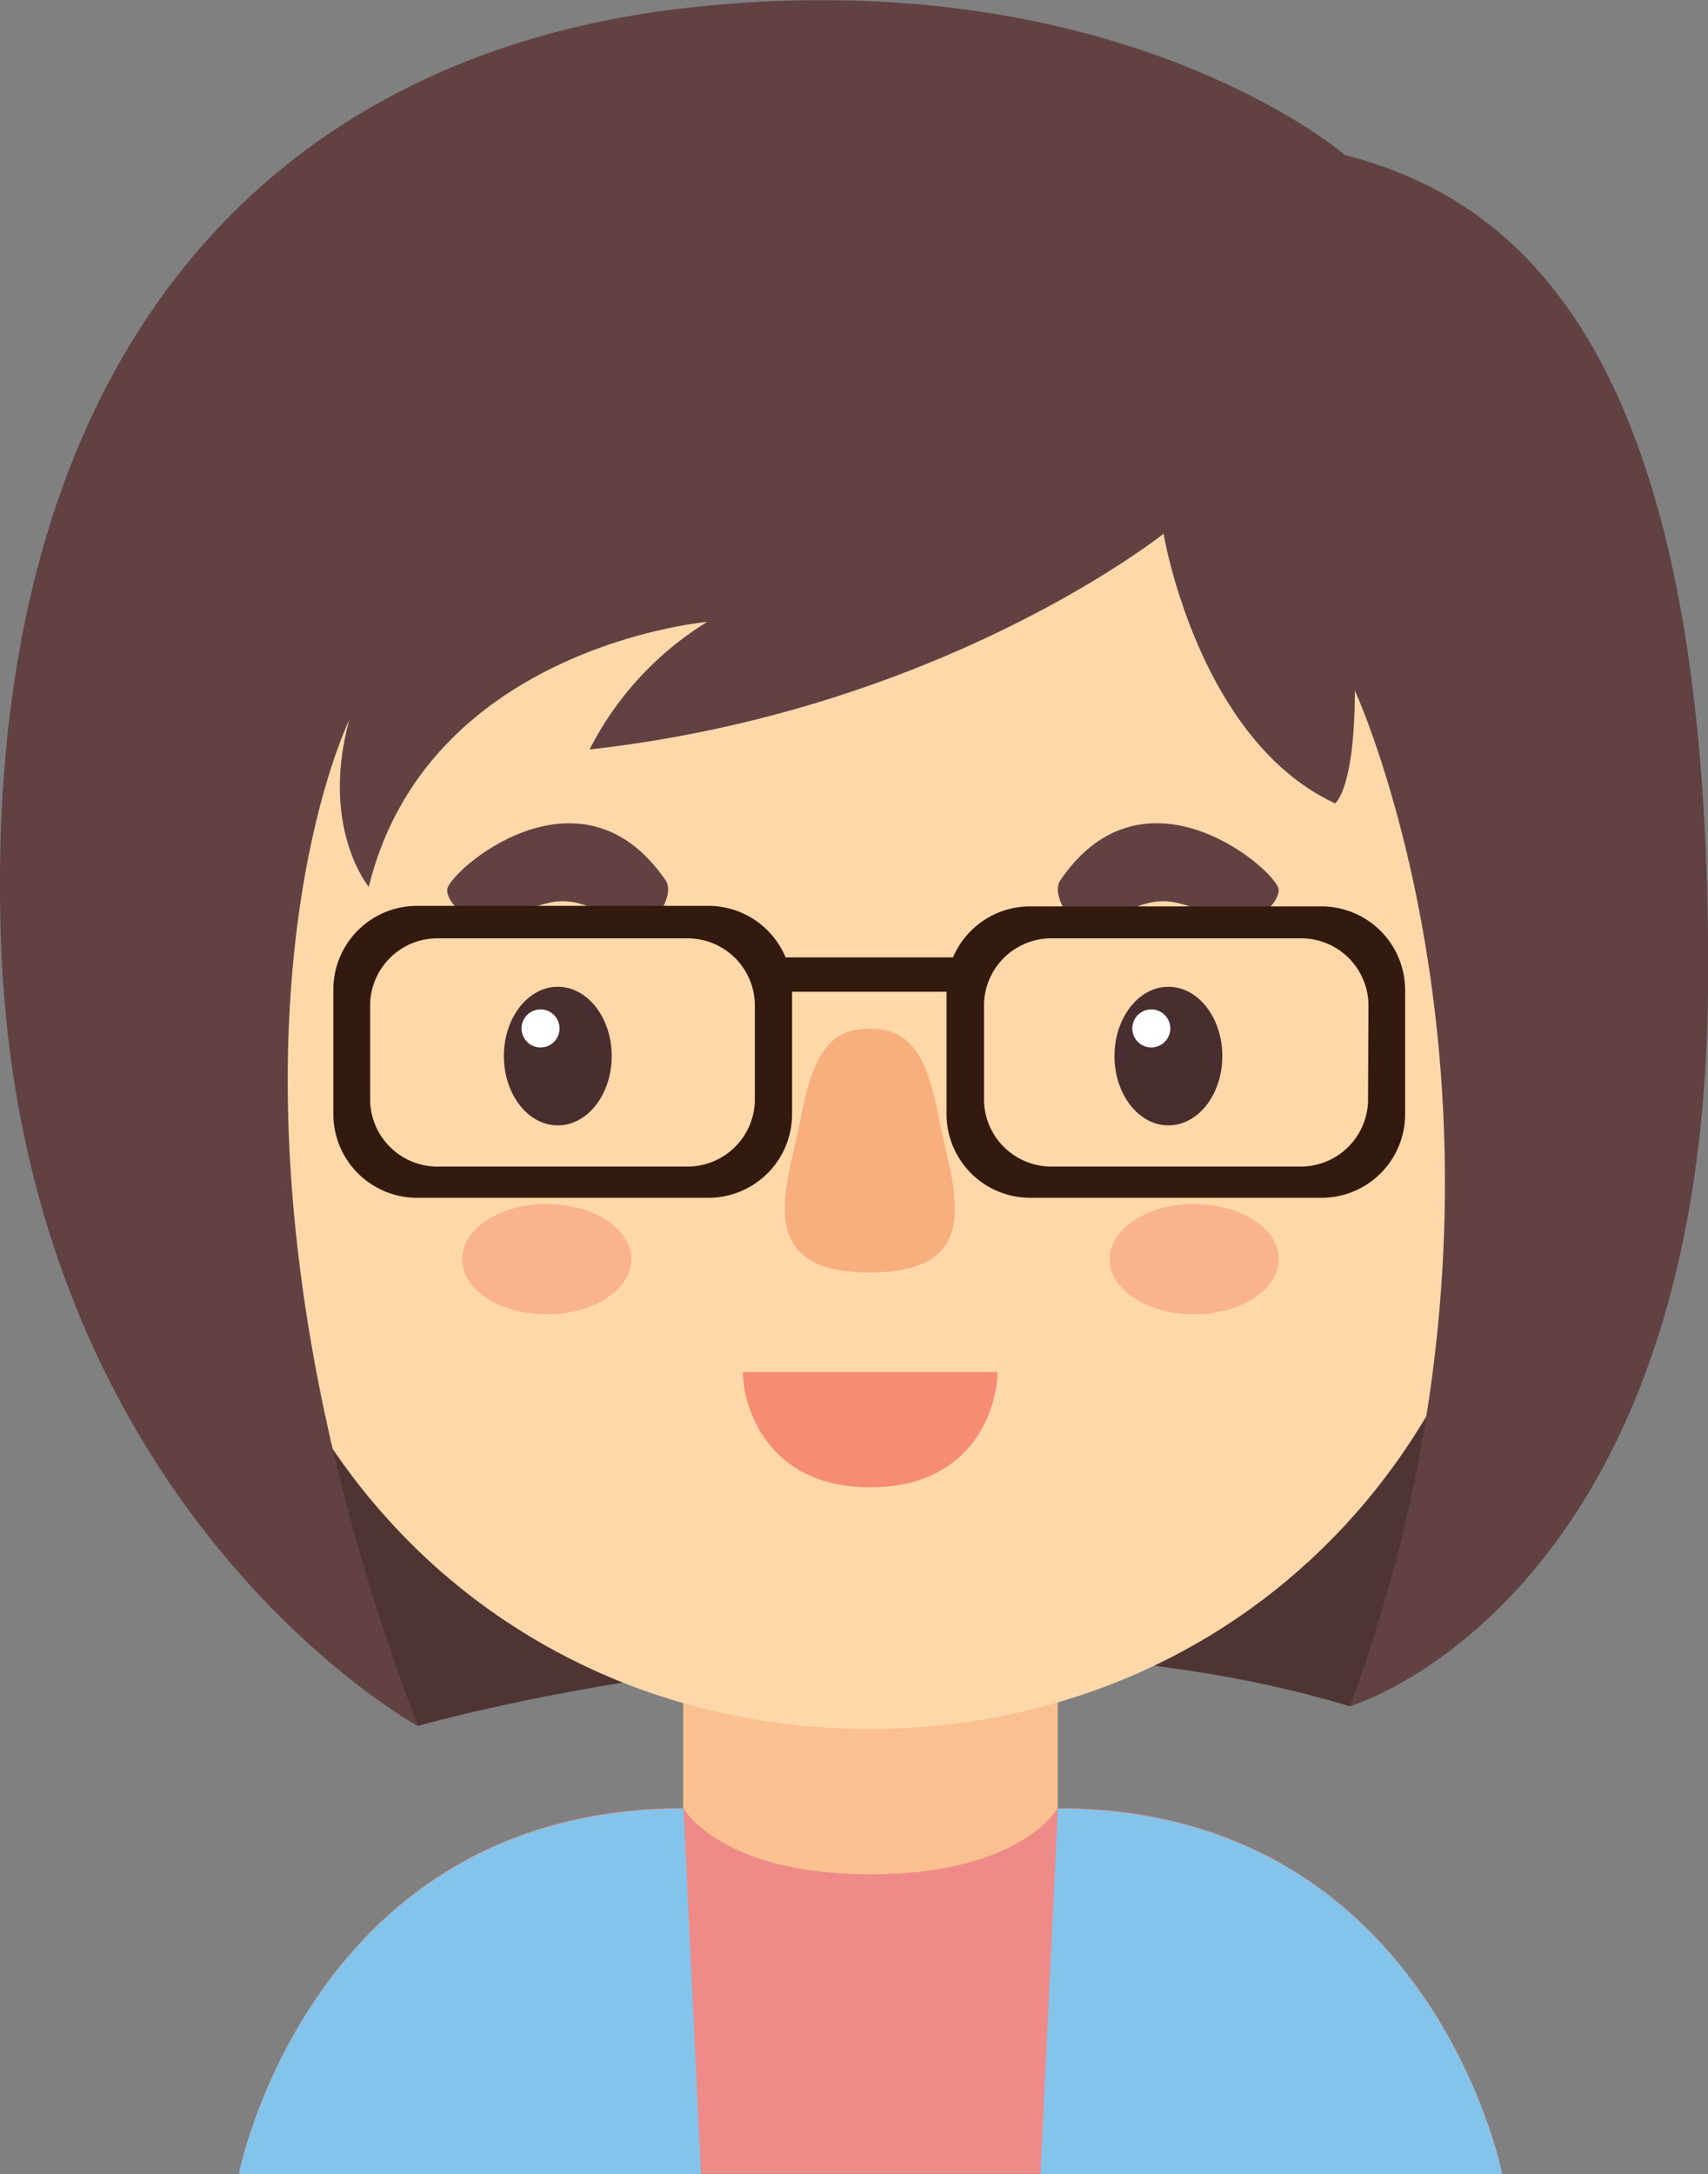 <svg xmlns="http://www.w3.org/2000/svg" viewBox="0 0 126.71 161.24"><rect x="0" y="0" width="126.71" height="161.24" fill="#808080" stroke="none"/><defs><style>.cls-1{fill:#4f3434;}.cls-2{fill:#fbc08f;}.cls-3{fill:#ffd8aa;}.cls-4{fill:#614142;}.cls-5{fill:#482e2e;}.cls-6{fill:#fff;}.cls-7{fill:#f58c73;}.cls-8{fill:#f9ae7e;}.cls-9{fill:#f9b48f;}.cls-10{fill:#ee8b88;}.cls-11{fill:#321a0e;}.cls-12{fill:#84c4ea;}</style></defs><title>Asset 6</title><g id="Layer_2" data-name="Layer 2"><g id="OBJECTS"><path class="cls-1" d="M31,128s37.85-10.92,69.14-1.46c0,0,10.56-12,13.47-25.84s-12-24-13.47-24.74-66.59,8-66.59,8S11.35,93,12.81,93.38,31,128,31,128Z"/><rect class="cls-2" x="50.68" y="114.66" width="27.79" height="43.3"/><ellipse class="cls-2" cx="16.36" cy="78.82" rx="10.92" ry="15.83"/><ellipse class="cls-2" cx="112.61" cy="78.82" rx="10.92" ry="15.83"/><path class="cls-3" d="M64.48,18.69c-51.31,0-48.76,26.93-48.76,57.86s21.83,51.67,48.76,51.67,48.76-20.74,48.76-51.67S115.79,18.69,64.48,18.69Z"/><path class="cls-4" d="M78.67,65.27c-.72,1.06.73,3.27,1.82,3.63s3.64-2.54,6.55-2,2.73,1.82,4,2,3.82-1.63,3.82-2.91S85,56,78.67,65.27Z"/><path class="cls-5" d="M90.68,78.32c0,2.84-1.79,5.14-4,5.14s-4-2.3-4-5.14,1.79-5.14,4-5.14S90.68,75.48,90.68,78.32Z"/><path class="cls-6" d="M86.82,76.27a1.41,1.41,0,1,1-1.41-1.41A1.41,1.41,0,0,1,86.82,76.27Z"/><path class="cls-4" d="M49.37,65.27c.72,1.06-.73,3.27-1.82,3.63s-3.64-2.54-6.55-2-2.73,1.82-4,2S33.17,67.27,33.17,66,43,56,49.37,65.27Z"/><path class="cls-5" d="M45.38,78.32c0,2.84-1.79,5.14-4,5.14s-4-2.3-4-5.14,1.79-5.14,4-5.14S45.38,75.48,45.38,78.32Z"/><path class="cls-6" d="M41.51,76.27a1.41,1.41,0,1,1-1.41-1.41A1.41,1.41,0,0,1,41.51,76.27Z"/><path class="cls-7" d="M64.57,101.75H55.11c0,2.36,1.64,8.55,9.46,8.55S74,104.11,74,101.75Z"/><path class="cls-8" d="M69.67,83c-.9-4.82-2.16-6.67-5.1-6.71h-.09c-2.93,0-4.19,1.89-5.09,6.71S55.6,94.33,64.48,94.37h.09C73.46,94.33,70.57,87.85,69.67,83Z"/><ellipse class="cls-9" cx="88.59" cy="93.38" rx="6.28" ry="4.09"/><ellipse class="cls-9" cx="40.56" cy="93.38" rx="6.28" ry="4.09"/><path class="cls-10" d="M64.58,139v22.2H17.72s5.3-27.11,33-27.11C50.68,134.13,53.47,139,64.58,139Z"/><path class="cls-11" d="M98.06,67.22H76.41A6.21,6.21,0,0,0,70.7,71H58.28a6.21,6.21,0,0,0-5.71-3.82H30.92a6.21,6.21,0,0,0-6.19,6.19v9.28a6.21,6.21,0,0,0,6.19,6.18H52.57a6.21,6.21,0,0,0,6.19-6.18v-9.1H70.22v9.1a6.21,6.21,0,0,0,6.19,6.18H98.06a6.2,6.2,0,0,0,6.18-6.18V73.41A6.21,6.21,0,0,0,98.06,67.22ZM56,81.67a5,5,0,0,1-5.19,4.84H32.66a5,5,0,0,1-5.2-4.84V74.42a5,5,0,0,1,5.2-4.83H50.84A5,5,0,0,1,56,74.42Zm45.49,0a5,5,0,0,1-5.2,4.84H78.14A5,5,0,0,1,73,81.67V74.42a5,5,0,0,1,5.19-4.83H96.32a5,5,0,0,1,5.2,4.83Z"/><path class="cls-12" d="M17.72,161.24H52l-1.29-27.11C23,134.13,17.72,161.24,17.72,161.24Z"/><path class="cls-10" d="M64.58,139v22.2h46.86s-5.3-27.11-33-27.11C78.48,134.13,75.69,139,64.58,139Z"/><path class="cls-12" d="M111.44,161.24H77.19l1.29-27.11C106.14,134.13,111.44,161.24,111.44,161.24Z"/><path class="cls-4" d="M99.78,11.5S83-3,51,.58-1.38,27.51.07,69.72,31,128,31,128c-18.19-48-5.09-74.6-5.09-74.6-2.18,8,1.45,12.37,1.45,12.37,4.37-17.83,25.11-19.65,25.11-19.65a23.72,23.72,0,0,0-8.73,9.46c26.2-2.91,42.58-16,42.58-16s2.54,15.28,12.73,20c0,0,1.46-1.09,1.46-8.37,0,0,15.28,33.12-.37,75.33,0,0,26.2-7.64,26.57-53.13S114,15.14,99.78,11.5Z"/></g></g></svg>